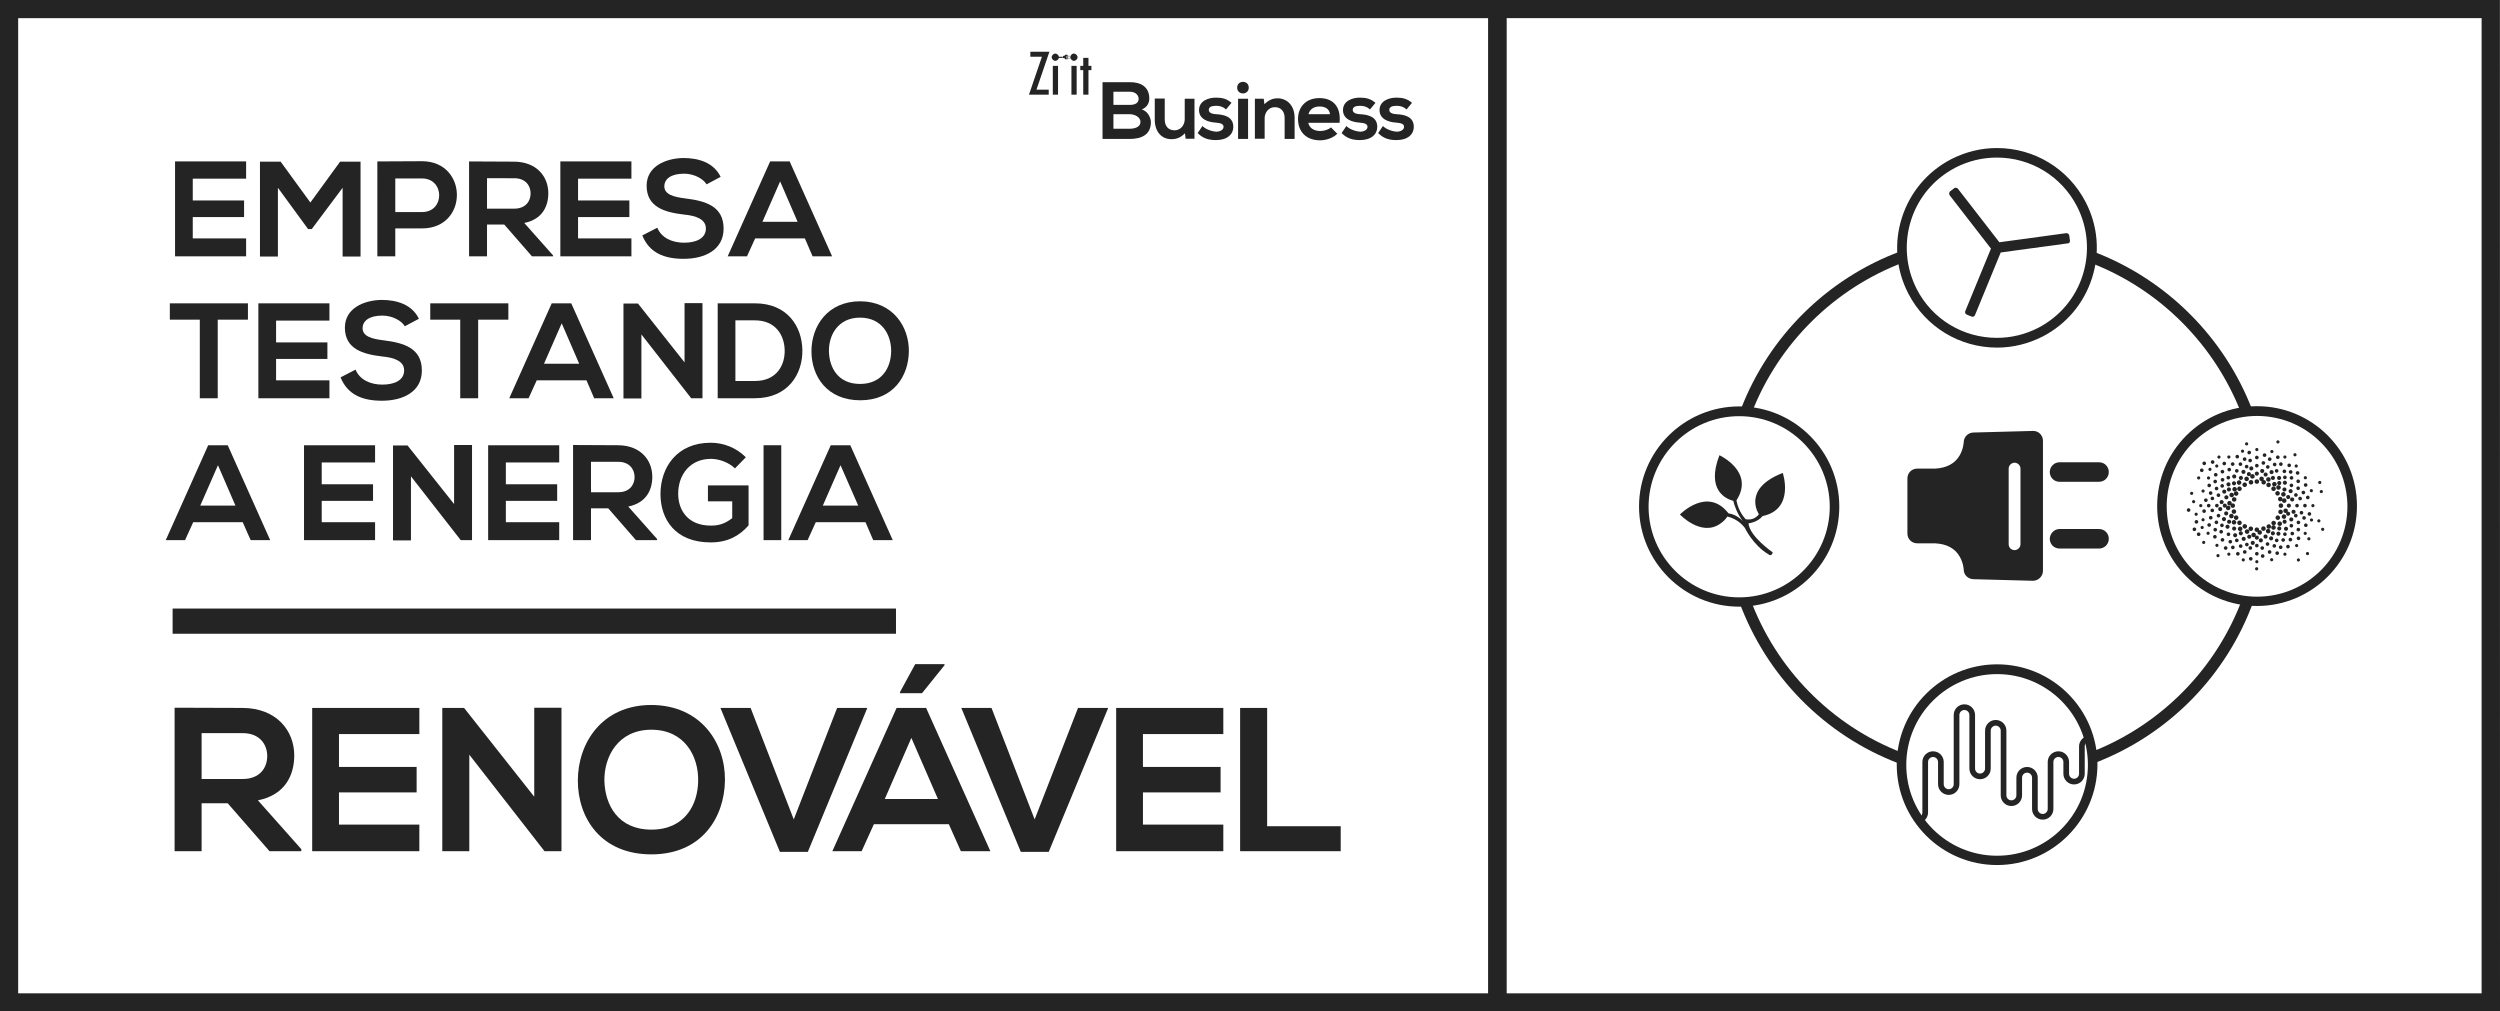 <?xml version="1.0" encoding="utf-8"?>
<!-- Generator: Adobe Illustrator 21.1.0, SVG Export Plug-In . SVG Version: 6.00 Build 0)  -->
<svg version="1.1" id="Camada_1" xmlns="http://www.w3.org/2000/svg" xmlns:xlink="http://www.w3.org/1999/xlink" x="0px" y="0px"
	 viewBox="0 0 1101.1 445.5" style="enable-background:new 0 0 1101.1 445.5;" xml:space="preserve">
<rect x="0" y="0" width="1101.1" height="445.5" fill="#808080" stroke="none"/>
<style type="text/css">
	.st0{fill:#FFFFFF;}
	.st1{fill:#242424;}
</style>
<rect x="4" y="4" class="st0" width="1093" height="437.5"/>
<g>
	<g>
		<g>
			<path class="st1" d="M663.5,445.5H0V0h663.5V445.5z M8,437.5h647.5V8H8V437.5z"/>
		</g>
		<g>
			<path class="st1" d="M1101.1,445.5H655.5V0H1101L1101.1,445.5L1101.1,445.5z M663.5,437.5H1093V8H663.5V437.5z"/>
		</g>
	</g>
	<g>
		<g>
			<g>
				<g>
					<g>
						<path class="st1" d="M907.1,233h17.4c2.4,0,4.3,1.9,4.3,4.3c0,2.4-1.9,4.3-4.3,4.3h-17.4c-2.4,0-4.3-1.9-4.3-4.3
							C902.9,234.9,904.8,233,907.1,233z"/>
					</g>
				</g>
				<g>
					<g>
						<path class="st1" d="M907.1,203.6h17.4c2.4,0,4.3,1.9,4.3,4.3s-1.9,4.3-4.3,4.3h-17.4c-2.4,0-4.3-1.9-4.3-4.3
							S904.8,203.6,907.1,203.6z"/>
					</g>
				</g>
				<g>
					<path class="st1" d="M898.5,254.5c0.8-0.8,1.3-1.9,1.3-3.1v-57.3c0-1.2-0.5-2.3-1.3-3.1s-1.9-1.2-3-1.2h-0.1l-26.3,0.7
						c-2.3,0.1-4.1,1.9-4.2,4.2c0,0-0.1,3-1.8,5.9c-2.1,3.6-5.7,5.5-10.8,5.8h-7.9c-2.4,0-4.3,1.9-4.3,4.3V235
						c0,2.4,1.9,4.3,4.3,4.3h7.9c5.2,0.3,8.7,2.2,10.8,5.8c1.7,2.9,1.8,5.8,1.8,5.8c0,2.3,1.9,4.1,4.2,4.2l26.3,0.7
						C896.6,255.8,897.7,255.3,898.5,254.5z M884.7,239.7v-33.3c0-1.4,1.2-2.6,2.6-2.6c1.4,0,2.6,1.2,2.6,2.6v33.3
						c0,1.4-1.2,2.6-2.6,2.6C885.8,242.3,884.7,241.1,884.7,239.7z"/>
				</g>
			</g>
		</g>
	</g>
	<g>
		<g>
			<path class="st1" d="M911.7,106l-0.3-2.2c-0.1-0.7-0.7-1.2-1.4-1.1l-29.4,4l-18.2-23.5c-0.2-0.3-0.5-0.4-0.8-0.5
				c-0.3,0-0.7,0-0.9,0.2l-1.7,1.3c-0.4,0.3-0.5,0.7-0.5,1.2c0,0.2,0.1,0.4,0.2,0.6l18.2,23.5L865.6,137c-0.1,0.2-0.1,0.4-0.1,0.6
				c0,0.1,0,0.2,0.1,0.3c0.1,0.3,0.4,0.5,0.7,0.7l2,0.8c0.6,0.3,1.4,0,1.6-0.7l11.3-27.5l29.4-4C911.3,107.3,911.8,106.6,911.7,106z
				 M880.3,110.2l-11.5,28.1l-2-0.8l2,0.8L880.3,110.2l30.1-4.1l-0.3-2.2l0,0l0.3,2.2L880.3,110.2z"/>
		</g>
		<g>
			<path class="st1" d="M879.6,151.6c-16,0-30.4-8.8-37.7-23c-5.2-10.1-6.2-21.6-2.7-32.3s10.9-19.6,21-24.8
				c6.1-3.1,12.6-4.7,19.4-4.7c16,0,30.4,8.8,37.7,23c5.2,10.1,6.2,21.6,2.7,32.3c-3.4,10.8-10.9,19.6-21,24.8
				C892.9,150,886.4,151.6,879.6,151.6z M879.5,67.9c-6.6,0-13,1.5-18.9,4.6c-9.8,5-17,13.6-20.4,24.1c-3.3,10.5-2.4,21.7,2.6,31.4
				c7.1,13.8,21.2,22.3,36.7,22.3c6.6,0,13-1.5,18.9-4.6c9.8-5,17-13.6,20.4-24.1c3.3-10.5,2.4-21.7-2.6-31.4
				C909.1,76.5,895.1,67.9,879.5,67.9z"/>
			<path class="st1" d="M879.6,153.1c-16.5,0-31.5-9.1-39.1-23.8c-5.4-10.4-6.4-22.3-2.8-33.5c3.6-11.2,11.3-20.3,21.7-25.7
				c6.3-3.2,13.1-4.9,20.1-4.9c16.5,0,31.5,9.1,39.1,23.8c5.4,10.4,6.4,22.3,2.8,33.5c-3.6,11.2-11.3,20.3-21.7,25.7
				C893.4,151.4,886.6,153.1,879.6,153.1z M879.5,69.4c-6.4,0-12.5,1.5-18.2,4.4c-9.4,4.9-16.4,13.1-19.6,23.2
				c-3.2,10.1-2.3,20.9,2.5,30.3c6.8,13.3,20.4,21.5,35.3,21.5c6.4,0,12.5-1.5,18.2-4.4c9.4-4.9,16.4-13.1,19.6-23.2
				c3.2-10.1,2.3-20.9-2.5-30.3C908,77.7,894.5,69.4,879.5,69.4z"/>
		</g>
	</g>
	<g>
		<g>
			<path class="st1" d="M879.6,379.5c-23.5,0-42.7-19.1-42.7-42.7s19.1-42.7,42.7-42.7c23.5,0,42.7,19.1,42.7,42.7
				S903.1,379.5,879.6,379.5z M879.6,295.4c-22.9,0-41.5,18.6-41.5,41.5s18.6,41.5,41.5,41.5s41.5-18.6,41.5-41.5
				S902.4,295.4,879.6,295.4z"/>
			<path class="st1" d="M879.6,381c-24.4,0-44.2-19.8-44.2-44.2c0-24.4,19.8-44.2,44.2-44.2s44.2,19.8,44.2,44.2
				C923.7,361.2,903.9,381,879.6,381z M879.6,296.9c-22,0-40,17.9-40,40s17.9,40,40,40s40-17.9,40-40S901.6,296.9,879.6,296.9z"/>
		</g>
		<g>
			<g>
				<path class="st1" d="M919.7,324.1c-2.2,0.3-4,2.3-4,4.6v12.1c0,1.2-1,2.2-2.2,2.2s-2.2-1-2.2-2.2v-5.2c0-2.6-2.1-4.7-4.7-4.7
					c-2.6,0-4.7,2.1-4.7,4.7v20.7c0,1.2-1,2.2-2.2,2.2s-2.2-1-2.2-2.2v-13.8c0-2.6-2.1-4.7-4.7-4.7l0,0l0,0c-2.6,0-4.7,2.1-4.7,4.7
					v7.8c0,1.2-1,2.2-2.2,2.2s-2.2-1-2.2-2.2v-28.5c0-2.6-2.1-4.7-4.7-4.7c-2.6,0-4.7,2.1-4.7,4.7v16.7c0,1.2-1,2.2-2.2,2.2
					s-2.2-1-2.2-2.2v-23.6c0-2.6-2.1-4.7-4.7-4.7c-2.6,0-4.7,2.1-4.7,4.7v30.5c0,1.2-1,2.2-2.2,2.2s-2.2-1-2.2-2.2v-9.8
					c0-2.6-2.1-4.7-4.7-4.7c-2.6,0-4.7,2.1-4.7,4.7v22.3c0,1.2-1,2.2-2.2,2.2c0.2,0.2,1.5,2.2,1.5,2.2c1.8-0.6,3.2-2.4,3.2-4.4
					v-22.3c0-1.2,1-2.2,2.2-2.2s2.2,1,2.2,2.2v9.8c0,2.6,2.1,4.7,4.7,4.7c2.6,0,4.7-2.1,4.7-4.7v-30.5c0-1.2,1-2.2,2.2-2.2
					s2.2,1,2.2,2.2v23.6c0,2.6,2.1,4.7,4.7,4.7c2.6,0,4.7-2.1,4.7-4.7v-16.7c0-1.2,1-2.2,2.2-2.2s2.2,1,2.2,2.2v28.5
					c0,2.6,2.1,4.7,4.7,4.7c2.6,0,4.7-2.1,4.7-4.7v-7.8c0-1.2,1-2.2,2.2-2.2s2.2,1,2.2,2.2v13.8c0,2.6,2.1,4.7,4.7,4.7
					c2.6,0,4.7-2.1,4.7-4.7v-20.7c0-1.2,1-2.2,2.2-2.2s2.2,1,2.2,2.2v5.2c0,2.6,2.1,4.7,4.7,4.7c2.6,0,4.7-2.1,4.7-4.7v-12.1
					c0-1.2,1-2.2,2.2-2.2C920.4,326.5,919.9,324,919.7,324.1z"/>
			</g>
		</g>
	</g>
	<g>
		<g>
			<path class="st1" d="M766,265.7c-23.5,0-42.6-19.1-42.6-42.6s19.1-42.6,42.6-42.6s42.6,19.1,42.6,42.6S789.5,265.7,766,265.7z
				 M766,181.8c-22.8,0-41.4,18.6-41.4,41.4s18.6,41.4,41.4,41.4c22.8,0,41.4-18.6,41.4-41.4S788.8,181.8,766,181.8z"/>
			<path class="st1" d="M766,267.2c-24.3,0-44.1-19.8-44.1-44.1S741.7,179,766,179s44.1,19.8,44.1,44.1
				C810.1,247.5,790.3,267.2,766,267.2z M766,183.3c-22,0-39.9,17.9-39.9,39.9s17.9,39.9,39.9,39.9s39.9-17.9,39.9-39.9
				S788,183.3,766,183.3z"/>
		</g>
		<g>
			<path class="st1" d="M774.7,226.5c-1,1.3-2.8,2.7-5.8,2.2c0,0-3.2-3.1-4.1-8.3c8.2-12.7-7.5-19.9-7.5-19.9
				c-5.9,15.4,2.8,19.2,6.1,20.1c0.4,1.7,1.7,5.8,4.3,9c0,0-2.6-3-6.4-3.5c-9.3-12-21.4,0.5-21.4,0.5s9.3,9.9,17.7,4.1
				c1.5-1,2.6-2.2,3.2-3.2c2.4,0.6,5.3,1.9,7.7,5c0,0,3.6,7.7,10.5,11.7c0,0,1.1,1.2,1.8-0.9c0,0-10.2-7-10.7-12.8
				c0,0,4-0.4,6.2-3.2c14.3-3,8.9-19,8.9-19C767,215.4,774.7,226.5,774.7,226.5z"/>
		</g>
	</g>
	<g>
		<g>
			<path class="st1" d="M994.1,265.4c-23.4,0-42.5-19.1-42.5-42.5s19.1-42.5,42.5-42.5s42.5,19.1,42.5,42.5
				S1017.5,265.4,994.1,265.4z M994.1,181.7c-22.8,0-41.3,18.5-41.3,41.3s18.5,41.3,41.3,41.3s41.3-18.5,41.3-41.3
				S1016.8,181.7,994.1,181.7z"/>
			<path class="st1" d="M994.1,266.9c-24.2,0-44-19.7-44-44s19.7-44,44-44s44,19.7,44,44S1018.3,266.9,994.1,266.9z M994.1,183.2
				c-21.9,0-39.8,17.8-39.8,39.8c0,21.9,17.8,39.8,39.8,39.8s39.8-17.8,39.8-39.8C1033.8,201,1016,183.2,994.1,183.2z"/>
		</g>
		<g>
			<g>
				
					<ellipse transform="matrix(0.609 -0.793 0.793 0.609 214.937 861.857)" class="st1" cx="981.4" cy="213" rx="0.9" ry="0.9"/>
			</g>
			<g>
				<ellipse transform="matrix(0.793 -0.609 0.609 0.793 74.227 644.487)" class="st1" cx="986.5" cy="212.9" rx="1" ry="1"/>
			</g>
			<g>
				<ellipse transform="matrix(0.5 -0.866 0.866 0.5 304.158 961.597)" class="st1" cx="984.9" cy="217.4" rx="1" ry="1"/>
			</g>
			<g>
				<ellipse transform="matrix(0.707 -0.707 0.707 0.707 137.874 758.179)" class="st1" cx="984" cy="212.7" rx="0.9" ry="0.9"/>
			</g>
			<g>
				
					<ellipse transform="matrix(0.5 -0.866 0.866 0.5 304.092 958.007)" class="st1" cx="981.8" cy="215.6" rx="0.9" ry="0.9"/>
			</g>
			<g>
				<ellipse transform="matrix(0.383 -0.924 0.924 0.383 405.191 1042.348)" class="st1" cx="982.5" cy="218" rx="1" ry="1"/>
			</g>
			<g>
				
					<ellipse transform="matrix(0.609 -0.793 0.793 0.609 214.335 864.88)" class="st1" cx="984.1" cy="215.1" rx="1" ry="1"/>
			</g>
			<g>
				<ellipse transform="matrix(0.866 -0.5 0.5 0.866 26.987 521.706)" class="st1" cx="987" cy="210.5" rx="0.9" ry="0.9"/>
			</g>
			<g>
				
					<ellipse transform="matrix(0.259 -0.966 0.966 0.259 509.64 1130.063)" class="st1" cx="991.2" cy="232.9" rx="1" ry="1"/>
			</g>
			<g>
				<ellipse transform="matrix(0.131 -0.991 0.991 0.131 629.712 1188.188)" class="st1" cx="992.3" cy="235" rx="1" ry="1"/>
			</g>
			<g>
				
					<ellipse transform="matrix(0.966 -0.259 0.259 0.966 -21.205 263.892)" class="st1" cx="991.3" cy="212.5" rx="1" ry="1"/>
			</g>
			<g>
				
					<ellipse transform="matrix(0.966 -0.259 0.259 0.966 -20.357 263.438)" class="st1" cx="990.4" cy="209" rx="0.9" ry="0.9"/>
			</g>
			<g>
				<ellipse transform="matrix(0.924 -0.383 0.383 0.924 -5.503 394.673)" class="st1" cx="989.3" cy="211.2" rx="1" ry="1"/>
			</g>
			<g>
				
					<ellipse transform="matrix(0.924 -0.383 0.383 0.924 -4.375 394.015)" class="st1" cx="987.9" cy="208" rx="0.9" ry="0.9"/>
			</g>
			<g>
				<ellipse transform="matrix(0.866 -0.5 0.5 0.866 18.017 523.09)" class="st1" cx="984.9" cy="227.9" rx="1" ry="1"/>
			</g>
			<g>
				<ellipse transform="matrix(0.793 -0.609 0.609 0.793 63.215 646.787)" class="st1" cx="984.2" cy="230.3" rx="1" ry="1"/>
			</g>
			<g>
				
					<ellipse transform="matrix(0.966 -0.259 0.259 0.966 -24.851 262.295)" class="st1" cx="983.8" cy="225.5" rx="1" ry="1"/>
			</g>
			<g>
				<ellipse transform="matrix(0.259 -0.966 0.966 0.259 516.694 1113.343)" class="st1" cx="983.8" cy="220" rx="1" ry="1"/>
			</g>
			<g>
				<ellipse transform="matrix(0.5 -0.866 0.866 0.5 290.018 972.182)" class="st1" cx="987" cy="234.9" rx="0.9" ry="0.9"/>
			</g>
			<g>
				
					<ellipse transform="matrix(0.259 -0.966 0.966 0.259 515.014 1109.362)" class="st1" cx="980.4" cy="219.1" rx="0.9" ry="0.9"/>
			</g>
			<g>
				
					<ellipse transform="matrix(0.707 -0.707 0.707 0.707 136.752 760.579)" class="st1" cx="986.5" cy="215.2" rx="1" ry="1"/>
			</g>
			<g>
				
					<ellipse transform="matrix(0.609 -0.793 0.793 0.609 201.412 873.571)" class="st1" cx="986.5" cy="232.6" rx="1" ry="1"/>
			</g>
			<g>
				<ellipse transform="matrix(0.5 -0.866 0.866 0.5 304.067 954.569)" class="st1" cx="978.7" cy="214" rx="0.8" ry="0.8"/>
			</g>
			<g>
				
					<ellipse transform="matrix(0.383 -0.924 0.924 0.383 404.444 1038.442)" class="st1" cx="979.3" cy="216.6" rx="0.9" ry="0.9"/>
			</g>
			<g>
				<circle class="st1" cx="979.9" cy="222.7" r="0.9"/>
			</g>
			<g>
				
					<ellipse transform="matrix(0.131 -0.991 0.991 0.131 634.251 1165.528)" class="st1" cx="981.7" cy="221.1" rx="1" ry="1"/>
			</g>
			<g>
				
					<ellipse transform="matrix(0.991 -0.131 0.131 0.991 -20.873 130.03)" class="st1" cx="981.7" cy="224.3" rx="1" ry="1"/>
			</g>
			<g>
				<circle class="st1" cx="983.4" cy="222.7" r="1"/>
			</g>
			<g>
				<ellipse transform="matrix(0.5 -0.866 0.866 0.5 304.129 989.766)" class="st1" cx="1009.2" cy="231.5" rx="0.8" ry="0.8"/>
			</g>
			<g>
				
					<ellipse transform="matrix(0.259 -0.966 0.966 0.259 529.812 1144.993)" class="st1" cx="1011.1" cy="227.2" rx="0.8" ry="0.8"/>
			</g>
			<g>
				
					<ellipse transform="matrix(0.707 -0.707 0.707 0.707 126.507 785.686)" class="st1" cx="1011.6" cy="240.2" rx="0.7" ry="0.7"/>
			</g>
			<g>
				<circle class="st1" cx="994" cy="243.9" r="0.8"/>
			</g>
			<g>
				<circle class="st1" cx="994" cy="247.4" r="0.7"/>
			</g>
			<g>
				<circle class="st1" cx="994" cy="240.3" r="0.8"/>
			</g>
			<g>
				
					<ellipse transform="matrix(0.383 -0.924 0.924 0.383 412.112 1077.066)" class="st1" cx="1012" cy="230.1" rx="0.8" ry="0.8"/>
			</g>
			<g>
				
					<ellipse transform="matrix(0.966 -0.259 0.259 0.966 -28.531 271.309)" class="st1" cx="1016.2" cy="244" rx="0.7" ry="0.7"/>
			</g>
			<g>
				
					<ellipse transform="matrix(0.966 -0.259 0.259 0.966 -29.418 270.289)" class="st1" cx="1012.2" cy="246.9" rx="0.7" ry="0.7"/>
			</g>
			<g>
				
					<ellipse transform="matrix(0.609 -0.793 0.793 0.609 208.22 895.616)" class="st1" cx="1012.2" cy="236.7" rx="0.8" ry="0.8"/>
			</g>
			<g>
				
					<ellipse transform="matrix(0.966 -0.259 0.259 0.966 -26.823 271.24)" class="st1" cx="1016.8" cy="237.5" rx="0.7" ry="0.7"/>
			</g>
			<g>
				
					<ellipse transform="matrix(0.5 -0.866 0.866 0.5 304.043 993.348)" class="st1" cx="1012.4" cy="233.3" rx="0.8" ry="0.8"/>
			</g>
			<g>
				
					<ellipse transform="matrix(0.707 -0.707 0.707 0.707 126.158 764.971)" class="st1" cx="986.5" cy="230.2" rx="1" ry="1"/>
			</g>
			<g>
				<ellipse transform="matrix(0.866 -0.5 0.5 0.866 14.072 519.111)" class="st1" cx="975.7" cy="233.3" rx="0.8" ry="0.8"/>
			</g>
			<g>
				
					<ellipse transform="matrix(0.5 -0.866 0.866 0.5 304.222 947.597)" class="st1" cx="972.6" cy="210.4" rx="0.7" ry="0.7"/>
			</g>
			<g>
				
					<ellipse transform="matrix(0.131 -0.991 0.991 0.131 626.501 1153.976)" class="st1" cx="971.2" cy="219.8" rx="0.8" ry="0.8"/>
			</g>
			<g>
				
					<ellipse transform="matrix(0.707 -0.707 0.707 0.707 140.108 746.345)" class="st1" cx="971" cy="204" rx="0.8" ry="0.8"/>
			</g>
			<g>
				
					<ellipse transform="matrix(0.259 -0.966 0.966 0.259 510.125 1097.377)" class="st1" cx="970.1" cy="216.3" rx="0.7" ry="0.7"/>
			</g>
			<g>
				
					<ellipse transform="matrix(0.966 -0.259 0.259 0.966 -25.897 259.744)" class="st1" cx="973.6" cy="228.2" rx="0.8" ry="0.8"/>
			</g>
			<g>
				<circle class="st1" cx="972.8" cy="222.7" r="0.8"/>
			</g>
			<g>
				
					<ellipse transform="matrix(0.259 -0.966 0.966 0.259 511.705 1101.313)" class="st1" cx="973.5" cy="217.2" rx="0.8" ry="0.8"/>
			</g>
			<g>
				<ellipse transform="matrix(0.866 -0.5 0.5 0.866 24.493 512.402)" class="st1" cx="968.4" cy="210.5" rx="0.7" ry="0.7"/>
			</g>
			<g>
				
					<ellipse transform="matrix(0.13 -0.992 0.992 0.13 629.366 1157.82)" class="st1" cx="974.7" cy="220.1" rx="0.8" ry="0.8"/>
			</g>
			<g>
				
					<ellipse transform="matrix(0.924 -0.383 0.383 0.924 -13.794 391.159)" class="st1" cx="976" cy="230.2" rx="0.8" ry="0.8"/>
			</g>
			<g>
				
					<ellipse transform="matrix(0.793 -0.609 0.609 0.793 57.57 642.983)" class="st1" cx="975.8" cy="236.7" rx="0.8" ry="0.8"/>
			</g>
			<g>
				<circle class="st1" cx="976.4" cy="222.7" r="0.8"/>
			</g>
			<g>
				<circle class="st1" cx="969.3" cy="222.7" r="0.7"/>
			</g>
			<g>
				
					<ellipse transform="matrix(0.966 -0.259 0.259 0.966 -26.241 258.893)" class="st1" cx="970.2" cy="229.1" rx="0.7" ry="0.7"/>
			</g>
			<g>
				
					<ellipse transform="matrix(0.991 -0.131 0.131 0.991 -21.154 128.671)" class="st1" cx="971.1" cy="225.7" rx="0.8" ry="0.8"/>
			</g>
			<g>
				<circle class="st1" cx="970.6" cy="238.9" r="0.7"/>
			</g>
			<g>
				
					<ellipse transform="matrix(0.991 -0.131 0.131 0.991 -22.505 128.433)" class="st1" cx="968.7" cy="235.9" rx="0.8" ry="0.8"/>
			</g>
			<g>
				
					<ellipse transform="matrix(0.966 -0.259 0.259 0.966 -27.127 258.907)" class="st1" cx="969.8" cy="232.5" rx="0.7" ry="0.7"/>
			</g>
			<g>
				<ellipse transform="matrix(0.866 -0.5 0.5 0.866 16.341 513.995)" class="st1" cx="967.3" cy="226.5" rx="0.7" ry="0.7"/>
			</g>
			<g>
				
					<ellipse transform="matrix(0.924 -0.383 0.383 0.924 -14.421 387.667)" class="st1" cx="967.2" cy="230.1" rx="0.8" ry="0.8"/>
			</g>
			<g>
				
					<ellipse transform="matrix(0.13 -0.992 0.992 0.13 622.292 1193.375)" class="st1" cx="991.4" cy="241.9" rx="0.8" ry="0.8"/>
			</g>
			<g>
				
					<ellipse transform="matrix(0.131 -0.991 0.991 0.131 625.811 1190.826)" class="st1" cx="991.9" cy="238.6" rx="0.9" ry="0.9"/>
			</g>
			<g>
				
					<ellipse transform="matrix(0.259 -0.966 0.966 0.259 505.792 1131.898)" class="st1" cx="990.4" cy="236.4" rx="0.9" ry="0.9"/>
			</g>
			<g>
				
					<ellipse transform="matrix(0.383 -0.924 0.924 0.383 390.484 1059.233)" class="st1" cx="987.9" cy="237.4" rx="0.9" ry="0.9"/>
			</g>
			<g>
				<ellipse transform="matrix(0.866 -0.5 0.5 0.866 25.694 522.953)" class="st1" cx="988.7" cy="213.5" rx="1" ry="1"/>
			</g>
			<g>
				
					<ellipse transform="matrix(0.383 -0.924 0.924 0.383 394.394 1058.559)" class="st1" cx="989.3" cy="234.2" rx="1" ry="1"/>
			</g>
			<g>
				
					<ellipse transform="matrix(0.259 -0.966 0.966 0.259 501.709 1133.485)" class="st1" cx="989.4" cy="239.8" rx="0.8" ry="0.8"/>
			</g>
			<g>
				
					<ellipse transform="matrix(0.259 -0.966 0.966 0.259 497.704 1135.1)" class="st1" cx="988.6" cy="243.2" rx="0.8" ry="0.8"/>
			</g>
			<g>
				
					<ellipse transform="matrix(0.131 -0.991 0.991 0.131 618.12 1196.03)" class="st1" cx="991" cy="245.6" rx="0.8" ry="0.8"/>
			</g>
			<g>
				<ellipse transform="matrix(0.5 -0.866 0.866 0.5 293.468 972.184)" class="st1" cx="988.8" cy="231.9" rx="1" ry="1"/>
			</g>
			<g>
				
					<ellipse transform="matrix(0.383 -0.924 0.924 0.383 403.477 1034.62)" class="st1" cx="976.1" cy="215.3" rx="0.8" ry="0.8"/>
			</g>
			<g>
				<ellipse transform="matrix(0.5 -0.866 0.866 0.5 304.126 950.986)" class="st1" cx="975.7" cy="212.1" rx="0.8" ry="0.8"/>
			</g>
			<g>
				
					<ellipse transform="matrix(0.924 -0.383 0.383 0.924 -14.526 389.907)" class="st1" cx="972.8" cy="231.5" rx="0.8" ry="0.8"/>
			</g>
			<g>
				
					<ellipse transform="matrix(0.609 -0.793 0.793 0.609 220.121 852.433)" class="st1" cx="974.3" cy="203.1" rx="0.8" ry="0.8"/>
			</g>
			<g>
				
					<ellipse transform="matrix(0.707 -0.707 0.707 0.707 139.028 748.917)" class="st1" cx="973.5" cy="206.6" rx="0.7" ry="0.7"/>
			</g>
			<g>
				
					<ellipse transform="matrix(0.707 -0.707 0.707 0.707 140.884 750.566)" class="st1" cx="976.5" cy="205.2" rx="0.7" ry="0.7"/>
			</g>
			<g>
				
					<ellipse transform="matrix(0.383 -0.924 0.924 0.383 402.935 1030.696)" class="st1" cx="972.7" cy="213.8" rx="0.8" ry="0.8"/>
			</g>
			<g>
				
					<ellipse transform="matrix(0.259 -0.966 0.966 0.259 494 1136.842)" class="st1" cx="987.7" cy="246.6" rx="0.7" ry="0.7"/>
			</g>
			<g>
				
					<ellipse transform="matrix(0.383 -0.924 0.924 0.383 386.705 1059.997)" class="st1" cx="986.6" cy="240.6" rx="0.8" ry="0.8"/>
			</g>
			<g>
				
					<ellipse transform="matrix(0.793 -0.609 0.609 0.793 61.301 645.375)" class="st1" cx="981.4" cy="232.4" rx="0.9" ry="0.9"/>
			</g>
			<g>
				
					<ellipse transform="matrix(0.966 -0.259 0.259 0.966 -25.176 261.441)" class="st1" cx="980.4" cy="226.3" rx="0.9" ry="0.9"/>
			</g>
			<g>
				
					<ellipse transform="matrix(0.259 -0.966 0.966 0.259 513.387 1105.31)" class="st1" cx="976.9" cy="218.1" rx="0.8" ry="0.8"/>
			</g>
			<g>
				
					<ellipse transform="matrix(0.131 -0.991 0.991 0.131 631.639 1161.627)" class="st1" cx="978.2" cy="220.7" rx="0.9" ry="0.9"/>
			</g>
			<g>
				<circle class="st1" cx="1008.1" cy="222.7" r="0.9"/>
			</g>
			<g>
				<ellipse transform="matrix(0.5 -0.866 0.866 0.5 318.248 972.206)" class="st1" cx="1001.1" cy="210.5" rx="0.9" ry="0.9"/>
			</g>
			<g>
				<circle class="st1" cx="994" cy="233.3" r="1"/>
			</g>
			<g>
				
					<ellipse transform="matrix(0.383 -0.924 0.924 0.383 425.252 1052.368)" class="st1" cx="1000.1" cy="208" rx="0.9" ry="0.9"/>
			</g>
			<g>
				
					<ellipse transform="matrix(0.383 -0.924 0.924 0.383 421.449 1053.069)" class="st1" cx="998.7" cy="211.2" rx="1" ry="1"/>
			</g>
			<g>
				
					<ellipse transform="matrix(0.259 -0.966 0.966 0.259 533.566 1120.274)" class="st1" cx="996.8" cy="212.5" rx="1" ry="1"/>
			</g>
			<g>
				<circle class="st1" cx="994" cy="212.1" r="1"/>
			</g>
			<g>
				<ellipse transform="matrix(0.991 -0.131 0.131 0.991 -22.16 132.038)" class="st1" cx="995.6" cy="235" rx="1" ry="1"/>
			</g>
			<g>
				
					<ellipse transform="matrix(0.259 -0.966 0.966 0.259 537.472 1118.631)" class="st1" cx="997.7" cy="209.1" rx="0.9" ry="0.9"/>
			</g>
			<g>
				<ellipse transform="matrix(0.924 -0.383 0.383 0.924 -6.866 401.4)" class="st1" cx="1005.5" cy="218" rx="1" ry="1"/>
			</g>
			<g>
				
					<ellipse transform="matrix(0.707 -0.707 0.707 0.707 143.662 772.196)" class="st1" cx="1004" cy="212.7" rx="0.9" ry="0.9"/>
			</g>
			<g>
				
					<ellipse transform="matrix(0.609 -0.793 0.793 0.609 222.936 877.877)" class="st1" cx="1001.6" cy="212.9" rx="1" ry="1"/>
			</g>
			<g>
				<ellipse transform="matrix(0.866 -0.5 0.5 0.866 26.994 531.978)" class="st1" cx="1006.2" cy="215.6" rx="0.9" ry="0.9"/>
			</g>
			<g>
				
					<ellipse transform="matrix(0.609 -0.793 0.793 0.609 225.948 878.493)" class="st1" cx="1003.7" cy="210.1" rx="0.9" ry="0.9"/>
			</g>
			<g>
				<ellipse transform="matrix(0.5 -0.866 0.866 0.5 321.719 972.123)" class="st1" cx="1002.8" cy="207.4" rx="0.8" ry="0.8"/>
			</g>
			<g>
				
					<ellipse transform="matrix(0.966 -0.259 0.259 0.966 -31.022 265.736)" class="st1" cx="993.8" cy="250.7" rx="0.7" ry="0.7"/>
			</g>
			<g>
				<circle class="st1" cx="994" cy="236.8" r="0.9"/>
			</g>
			<g>
				
					<ellipse transform="matrix(0.793 -0.609 0.609 0.793 78.329 656.788)" class="st1" cx="1006.7" cy="213" rx="0.9" ry="0.9"/>
			</g>
			<g>
				<circle class="st1" cx="1015.2" cy="222.7" r="0.8"/>
			</g>
			<g>
				
					<ellipse transform="matrix(0.793 -0.609 0.609 0.793 80.281 658.157)" class="st1" cx="1009.6" cy="210.8" rx="0.8" ry="0.8"/>
			</g>
			<g>
				
					<ellipse transform="matrix(0.866 -0.5 0.5 0.866 28.233 533.199)" class="st1" cx="1009.3" cy="213.9" rx="0.8" ry="0.8"/>
			</g>
			<g>
				
					<ellipse transform="matrix(0.966 -0.259 0.259 0.966 -22.003 269.209)" class="st1" cx="1011.1" cy="218.1" rx="0.8" ry="0.8"/>
			</g>
			<g>
				<circle class="st1" cx="1011.7" cy="222.7" r="0.8"/>
			</g>
			<g>
				
					<ellipse transform="matrix(0.966 -0.259 0.259 0.966 -22.372 268.26)" class="st1" cx="1007.7" cy="219.1" rx="0.9" ry="0.9"/>
			</g>
			<g>
				
					<ellipse transform="matrix(0.924 -0.383 0.383 0.924 -6.113 402.52)" class="st1" cx="1008.7" cy="216.6" rx="0.9" ry="0.9"/>
			</g>
			<g>
				
					<ellipse transform="matrix(0.383 -0.924 0.924 0.383 412.911 1080.844)" class="st1" cx="1015.3" cy="231.4" rx="0.8" ry="0.8"/>
			</g>
			<g>
				
					<ellipse transform="matrix(0.5 -0.866 0.866 0.5 304.101 996.756)" class="st1" cx="1015.4" cy="235" rx="0.7" ry="0.7"/>
			</g>
			<g>
				
					<ellipse transform="matrix(0.259 -0.966 0.966 0.259 533.132 1152.985)" class="st1" cx="1017.9" cy="229.1" rx="0.7" ry="0.7"/>
			</g>
			<g>
				
					<ellipse transform="matrix(0.131 -0.991 0.991 0.131 657.631 1200.591)" class="st1" cx="1013.4" cy="225.3" rx="0.8" ry="0.8"/>
			</g>
			<g>
				
					<ellipse transform="matrix(0.259 -0.966 0.966 0.259 531.698 1149.041)" class="st1" cx="1014.5" cy="228.1" rx="0.8" ry="0.8"/>
			</g>
			<g>
				
					<ellipse transform="matrix(0.707 -0.707 0.707 0.707 146.156 773.236)" class="st1" cx="1006.5" cy="210.2" rx="0.8" ry="0.8"/>
			</g>
			<g>
				
					<ellipse transform="matrix(0.707 -0.707 0.707 0.707 127.363 782.984)" class="st1" cx="1009" cy="237.7" rx="0.8" ry="0.8"/>
			</g>
			<g>
				
					<ellipse transform="matrix(0.793 -0.609 0.609 0.793 62.923 661.606)" class="st1" cx="1005.9" cy="238.1" rx="0.8" ry="0.8"/>
			</g>
			<g>
				<ellipse transform="matrix(0.5 -0.866 0.866 0.5 304.074 986.347)" class="st1" cx="1006.3" cy="229.8" rx="0.9" ry="0.9"/>
			</g>
			<g>
				<ellipse transform="matrix(0.866 -0.5 0.5 0.866 14.106 534.564)" class="st1" cx="1004.5" cy="241" rx="0.8" ry="0.8"/>
			</g>
			<g>
				
					<ellipse transform="matrix(0.707 -0.707 0.707 0.707 128.487 780.586)" class="st1" cx="1006.5" cy="235.2" rx="0.8" ry="0.8"/>
			</g>
			<g>
				
					<ellipse transform="matrix(0.131 -0.991 0.991 0.131 652.476 1192.809)" class="st1" cx="1006.3" cy="224.4" rx="1" ry="1"/>
			</g>
			<g>
				
					<ellipse transform="matrix(0.609 -0.793 0.793 0.609 209.548 889.598)" class="st1" cx="1006.6" cy="232.4" rx="0.9" ry="0.9"/>
			</g>
			<g>
				<ellipse transform="matrix(0.866 -0.5 0.5 0.866 12.776 535.907)" class="st1" cx="1006.4" cy="244.1" rx="0.7" ry="0.7"/>
			</g>
			<g>
				
					<ellipse transform="matrix(0.991 -0.131 0.131 0.991 -23.055 132.125)" class="st1" cx="996.7" cy="242" rx="0.8" ry="0.8"/>
			</g>
			<g>
				
					<ellipse transform="matrix(0.991 -0.131 0.131 0.991 -23.517 132.208)" class="st1" cx="996.9" cy="245.5" rx="0.8" ry="0.8"/>
			</g>
			<g>
				
					<ellipse transform="matrix(0.924 -0.383 0.383 0.924 -17.07 402.248)" class="st1" cx="1002.8" cy="244" rx="0.8" ry="0.8"/>
			</g>
			<g>
				
					<ellipse transform="matrix(0.924 -0.383 0.383 0.924 -15.881 401.599)" class="st1" cx="1001.5" cy="240.7" rx="0.8" ry="0.8"/>
			</g>
			<g>
				
					<ellipse transform="matrix(0.383 -0.924 0.924 0.383 410.634 1069.492)" class="st1" cx="1005.5" cy="227.5" rx="1" ry="1"/>
			</g>
			<g>
				
					<ellipse transform="matrix(0.609 -0.793 0.793 0.609 210.156 886.559)" class="st1" cx="1003.9" cy="230.2" rx="1" ry="1"/>
			</g>
			<g>
				
					<ellipse transform="matrix(0.707 -0.707 0.707 0.707 129.532 778.065)" class="st1" cx="1004" cy="232.7" rx="0.9" ry="0.9"/>
			</g>
			<g>
				
					<ellipse transform="matrix(0.259 -0.966 0.966 0.259 528.192 1141.091)" class="st1" cx="1007.7" cy="226.3" rx="0.9" ry="0.9"/>
			</g>
			<g>
				
					<ellipse transform="matrix(0.609 -0.793 0.793 0.609 208.794 892.653)" class="st1" cx="1009.5" cy="234.6" rx="0.8" ry="0.8"/>
			</g>
			<g>
				
					<ellipse transform="matrix(0.131 -0.991 0.991 0.131 655.011 1196.672)" class="st1" cx="1009.8" cy="224.9" rx="0.9" ry="0.9"/>
			</g>
			<g>
				
					<ellipse transform="matrix(0.383 -0.924 0.924 0.383 411.289 1073.253)" class="st1" cx="1008.8" cy="228.9" rx="0.9" ry="0.9"/>
			</g>
			<g>
				
					<ellipse transform="matrix(0.5 -0.866 0.866 0.5 304.28 982.836)" class="st1" cx="1003.2" cy="227.9" rx="1" ry="1"/>
			</g>
			<g>
				
					<ellipse transform="matrix(0.259 -0.966 0.966 0.259 526.5 1137.194)" class="st1" cx="1004.3" cy="225.5" rx="1" ry="1"/>
			</g>
			<g>
				
					<ellipse transform="matrix(0.707 -0.707 0.707 0.707 130.52 775.625)" class="st1" cx="1001.5" cy="230.3" rx="1" ry="1"/>
			</g>
			<g>
				
					<ellipse transform="matrix(0.793 -0.609 0.609 0.793 65.413 657.858)" class="st1" cx="1001.6" cy="232.6" rx="1" ry="1"/>
			</g>
			<g>
				<ellipse transform="matrix(0.866 -0.5 0.5 0.866 15.336 533.297)" class="st1" cx="1002.8" cy="238" rx="0.8" ry="0.8"/>
			</g>
			<g>
				
					<ellipse transform="matrix(0.793 -0.609 0.609 0.793 64.139 659.707)" class="st1" cx="1003.8" cy="235.4" rx="0.9" ry="0.9"/>
			</g>
			<g>
				<ellipse transform="matrix(0.793 -0.609 0.609 0.793 76.455 655.507)" class="st1" cx="1003.9" cy="215.1" rx="1" ry="1"/>
			</g>
			<g>
				<ellipse transform="matrix(0.966 -0.259 0.259 0.966 -22.716 267.383)" class="st1" cx="1004.2" cy="220" rx="1" ry="1"/>
			</g>
			<g>
				<circle class="st1" cx="1004.6" cy="222.7" r="1"/>
			</g>
			<g>
				
					<ellipse transform="matrix(0.991 -0.131 0.131 0.991 -20.247 133.213)" class="st1" cx="1006.4" cy="221.1" rx="1" ry="1"/>
			</g>
			<g>
				<ellipse transform="matrix(0.866 -0.5 0.5 0.866 16.665 532.014)" class="st1" cx="1001.1" cy="234.9" rx="0.9" ry="0.9"/>
			</g>
			<g>
				
					<ellipse transform="matrix(0.707 -0.707 0.707 0.707 141.155 771.177)" class="st1" cx="1001.5" cy="215.2" rx="1" ry="1"/>
			</g>
			<g>
				<ellipse transform="matrix(0.866 -0.5 0.5 0.866 25.66 530.614)" class="st1" cx="1003.2" cy="217.4" rx="1" ry="1"/>
			</g>
			<g>
				<ellipse transform="matrix(0.5 -0.866 0.866 0.5 314.689 972.129)" class="st1" cx="999.2" cy="213.5" rx="1" ry="1"/>
			</g>
			<g>
				
					<ellipse transform="matrix(0.793 -0.609 0.609 0.793 61.605 663.506)" class="st1" cx="1008" cy="241" rx="0.8" ry="0.8"/>
			</g>
			<g>
				
					<ellipse transform="matrix(0.991 -0.131 0.131 0.991 -20.149 133.665)" class="st1" cx="1009.9" cy="220.6" rx="0.9" ry="0.9"/>
			</g>
			<g>
				
					<ellipse transform="matrix(0.924 -0.383 0.383 0.924 -14.722 400.804)" class="st1" cx="1000.1" cy="237.4" rx="0.9" ry="0.9"/>
			</g>
			<g>
				
					<ellipse transform="matrix(0.966 -0.259 0.259 0.966 -29.723 267.412)" class="st1" cx="1000.4" cy="246.6" rx="0.7" ry="0.7"/>
			</g>
			<g>
				
					<ellipse transform="matrix(0.966 -0.259 0.259 0.966 -28.044 266.611)" class="st1" cx="998.6" cy="239.8" rx="0.8" ry="0.8"/>
			</g>
			<g>
				
					<ellipse transform="matrix(0.966 -0.259 0.259 0.966 -28.888 267.065)" class="st1" cx="999.5" cy="243.2" rx="0.8" ry="0.8"/>
			</g>
			<g>
				<ellipse transform="matrix(0.866 -0.5 0.5 0.866 17.923 530.729)" class="st1" cx="999.3" cy="231.9" rx="1" ry="1"/>
			</g>
			<g>
				
					<ellipse transform="matrix(0.966 -0.259 0.259 0.966 -26.313 266.01)" class="st1" cx="996.8" cy="232.9" rx="1" ry="1"/>
			</g>
			<g>
				
					<ellipse transform="matrix(0.966 -0.259 0.259 0.966 -27.179 266.367)" class="st1" cx="997.7" cy="236.4" rx="0.9" ry="0.9"/>
			</g>
			<g>
				
					<ellipse transform="matrix(0.924 -0.383 0.383 0.924 -13.595 400.072)" class="st1" cx="998.8" cy="234.2" rx="1" ry="1"/>
			</g>
			<g>
				
					<ellipse transform="matrix(0.991 -0.131 0.131 0.991 -22.616 132.133)" class="st1" cx="996.1" cy="238.5" rx="0.9" ry="0.9"/>
			</g>
			<g>
				
					<ellipse transform="matrix(0.131 -0.991 0.991 0.131 660.188 1204.428)" class="st1" cx="1016.8" cy="225.8" rx="0.8" ry="0.8"/>
			</g>
			<g>
				<circle class="st1" cx="994" cy="208.6" r="0.9"/>
			</g>
			<g>
				<ellipse transform="matrix(0.866 -0.5 0.5 0.866 29.544 519.097)" class="st1" cx="983.4" cy="204.4" rx="0.8" ry="0.8"/>
			</g>
			<g>
				<circle class="st1" cx="994" cy="201.5" r="0.8"/>
			</g>
			<g>
				<circle class="st1" cx="994" cy="205.1" r="0.8"/>
			</g>
			<g>
				
					<ellipse transform="matrix(0.924 -0.383 0.383 0.924 -5.354 403.688)" class="st1" cx="1012" cy="215.3" rx="0.8" ry="0.8"/>
			</g>
			<g>
				
					<ellipse transform="matrix(0.793 -0.609 0.609 0.793 82.103 659.306)" class="st1" cx="1012.3" cy="208.7" rx="0.8" ry="0.8"/>
			</g>
			<g>
				
					<ellipse transform="matrix(0.966 -0.259 0.259 0.966 -24.628 272.11)" class="st1" cx="1021.2" cy="229.6" rx="0.7" ry="0.7"/>
			</g>
			<g>
				
					<ellipse transform="matrix(0.866 -0.5 0.5 0.866 29.515 534.458)" class="st1" cx="1012.3" cy="212.1" rx="0.8" ry="0.8"/>
			</g>
			<g>
				
					<ellipse transform="matrix(0.966 -0.259 0.259 0.966 -20.232 271.633)" class="st1" cx="1021.6" cy="212.7" rx="0.7" ry="0.7"/>
			</g>
			<g>
				
					<ellipse transform="matrix(0.966 -0.259 0.259 0.966 -27.463 258.054)" class="st1" cx="966.4" cy="233.3" rx="0.8" ry="0.8"/>
			</g>
			<g>
				
					<ellipse transform="matrix(0.259 -0.966 0.966 0.259 505.396 1093.391)" class="st1" cx="965.2" cy="217.3" rx="0.7" ry="0.7"/>
			</g>
			<g>
				
					<ellipse transform="matrix(0.707 -0.707 0.707 0.707 126.958 747.95)" class="st1" cx="966.2" cy="220.8" rx="0.7" ry="0.7"/>
			</g>
			<g>
				
					<ellipse transform="matrix(0.793 -0.609 0.609 0.793 62.377 633.498)" class="st1" cx="964.2" cy="224.9" rx="0.8" ry="0.8"/>
			</g>
			<g>
				<circle class="st1" cx="994" cy="198" r="0.7"/>
			</g>
			<g>
				<ellipse transform="matrix(0.5 -0.866 0.866 0.5 282.895 972.255)" class="st1" cx="983.5" cy="241.1" rx="0.8" ry="0.8"/>
			</g>
			<g>
				<ellipse transform="matrix(0.5 -0.866 0.866 0.5 279.435 972.184)" class="st1" cx="981.7" cy="244.1" rx="0.7" ry="0.7"/>
			</g>
			<g>
				
					<ellipse transform="matrix(0.609 -0.793 0.793 0.609 195.264 872.406)" class="st1" cx="982.2" cy="238.2" rx="0.8" ry="0.8"/>
			</g>
			<g>
				
					<ellipse transform="matrix(0.707 -0.707 0.707 0.707 118.663 761.874)" class="st1" cx="979" cy="237.7" rx="0.8" ry="0.8"/>
			</g>
			<g>
				
					<ellipse transform="matrix(0.793 -0.609 0.609 0.793 59.399 644.141)" class="st1" cx="978.6" cy="234.6" rx="0.8" ry="0.8"/>
			</g>
			<g>
				
					<ellipse transform="matrix(0.991 -0.131 0.131 0.991 -20.97 129.578)" class="st1" cx="978.2" cy="224.8" rx="0.9" ry="0.9"/>
			</g>
			<g>
				
					<ellipse transform="matrix(0.966 -0.259 0.259 0.966 -25.537 260.593)" class="st1" cx="977" cy="227.3" rx="0.8" ry="0.8"/>
			</g>
			<g>
				
					<ellipse transform="matrix(0.707 -0.707 0.707 0.707 116.156 760.833)" class="st1" cx="976.6" cy="240.2" rx="0.7" ry="0.7"/>
			</g>
			<g>
				
					<ellipse transform="matrix(0.866 -0.5 0.5 0.866 15.328 520.253)" class="st1" cx="978.7" cy="231.5" rx="0.8" ry="0.8"/>
			</g>
			<g>
				
					<ellipse transform="matrix(0.866 -0.5 0.5 0.866 12.755 517.667)" class="st1" cx="972.6" cy="235" rx="0.7" ry="0.7"/>
			</g>
			<g>
				
					<ellipse transform="matrix(0.924 -0.383 0.383 0.924 -12.98 392.297)" class="st1" cx="979.3" cy="228.8" rx="0.9" ry="0.9"/>
			</g>
			<g>
				
					<ellipse transform="matrix(0.991 -0.131 0.131 0.991 -21.075 129.226)" class="st1" cx="974.7" cy="225.3" rx="0.8" ry="0.8"/>
			</g>
			<g>
				
					<ellipse transform="matrix(0.259 -0.966 0.966 0.259 487.545 1124.838)" class="st1" cx="976.7" cy="244.7" rx="0.7" ry="0.7"/>
			</g>
			<g>
				
					<ellipse transform="matrix(0.609 -0.793 0.793 0.609 192.28 871.827)" class="st1" cx="980.1" cy="241" rx="0.8" ry="0.8"/>
			</g>
			<g>
				
					<ellipse transform="matrix(0.793 -0.609 0.609 0.793 74.235 633.402)" class="st1" cx="970" cy="207.4" rx="0.8" ry="0.8"/>
			</g>
			<g>
				
					<ellipse transform="matrix(0.609 -0.793 0.793 0.609 216.28 855.793)" class="st1" cx="975.7" cy="208.6" rx="0.8" ry="0.8"/>
			</g>
			<g>
				
					<ellipse transform="matrix(0.707 -0.707 0.707 0.707 121.229 763.018)" class="st1" cx="981.6" cy="235.2" rx="0.8" ry="0.8"/>
			</g>
			<g>
				<ellipse transform="matrix(0.924 -0.383 0.383 0.924 -12.289 393.335)" class="st1" cx="982.6" cy="227.6" rx="1" ry="1"/>
			</g>
			<g>
				
					<ellipse transform="matrix(0.5 -0.866 0.866 0.5 314.204 947.036)" class="st1" cx="977.4" cy="201.4" rx="0.7" ry="0.7"/>
			</g>
			<g>
				<ellipse transform="matrix(0.866 -0.5 0.5 0.866 16.655 521.691)" class="st1" cx="981.8" cy="229.8" rx="0.9" ry="0.9"/>
			</g>
			<g>
				<ellipse transform="matrix(0.5 -0.866 0.866 0.5 286.463 972.192)" class="st1" cx="985.2" cy="238" rx="0.8" ry="0.8"/>
			</g>
			<g>
				
					<ellipse transform="matrix(0.609 -0.793 0.793 0.609 198.284 873.005)" class="st1" cx="984.4" cy="235.4" rx="0.9" ry="0.9"/>
			</g>
			<g>
				
					<ellipse transform="matrix(0.383 -0.924 0.924 0.383 382.812 1060.882)" class="st1" cx="985.3" cy="244" rx="0.8" ry="0.8"/>
			</g>
			<g>
				
					<ellipse transform="matrix(0.707 -0.707 0.707 0.707 123.73 764.048)" class="st1" cx="984.1" cy="232.7" rx="0.9" ry="0.9"/>
			</g>
			<g>
				
					<ellipse transform="matrix(0.609 -0.793 0.793 0.609 215.627 858.985)" class="st1" cx="978.7" cy="210.9" rx="0.8" ry="0.8"/>
			</g>
			<g>
				
					<ellipse transform="matrix(0.131 -0.991 0.991 0.131 660.838 1167.474)" class="st1" cx="996.1" cy="206.9" rx="0.9" ry="0.9"/>
			</g>
			<g>
				
					<ellipse transform="matrix(0.131 -0.991 0.991 0.131 657.144 1170.084)" class="st1" cx="995.7" cy="210.4" rx="1" ry="1"/>
			</g>
			<g>
				
					<ellipse transform="matrix(0.131 -0.991 0.991 0.131 664.759 1164.888)" class="st1" cx="996.6" cy="203.4" rx="0.8" ry="0.8"/>
			</g>
			<g>
				
					<ellipse transform="matrix(0.991 -0.131 0.131 0.991 -18.974 131.308)" class="st1" cx="992.4" cy="210.4" rx="1" ry="1"/>
			</g>
			<g>
				
					<ellipse transform="matrix(0.991 -0.131 0.131 0.991 -18.067 131.13)" class="st1" cx="991.4" cy="203.4" rx="0.8" ry="0.8"/>
			</g>
			<g>
				
					<ellipse transform="matrix(0.131 -0.991 0.991 0.131 668.598 1162.289)" class="st1" cx="997" cy="200" rx="0.8" ry="0.8"/>
			</g>
			<g>
				
					<ellipse transform="matrix(0.991 -0.131 0.131 0.991 -18.519 131.212)" class="st1" cx="991.9" cy="206.9" rx="0.9" ry="0.9"/>
			</g>
			<g>
				
					<ellipse transform="matrix(0.259 -0.966 0.966 0.259 541.481 1117.031)" class="st1" cx="998.6" cy="205.7" rx="0.8" ry="0.8"/>
			</g>
			<g>
				
					<ellipse transform="matrix(0.991 -0.131 0.131 0.991 -17.613 131.137)" class="st1" cx="991" cy="199.8" rx="0.8" ry="0.8"/>
			</g>
			<g>
				
					<ellipse transform="matrix(0.383 -0.924 0.924 0.383 429.141 1051.57)" class="st1" cx="1001.5" cy="204.7" rx="0.8" ry="0.8"/>
			</g>
			<g>
				
					<ellipse transform="matrix(0.259 -0.966 0.966 0.259 555.508 1113.232)" class="st1" cx="1003.1" cy="194.6" rx="0.7" ry="0.7"/>
			</g>
			<g>
				<ellipse transform="matrix(0.5 -0.866 0.866 0.5 325.277 972.204)" class="st1" cx="1004.6" cy="204.4" rx="0.8" ry="0.8"/>
			</g>
			<g>
				
					<ellipse transform="matrix(0.259 -0.966 0.966 0.259 545.382 1115.359)" class="st1" cx="999.5" cy="202.3" rx="0.8" ry="0.8"/>
			</g>
			<g>
				
					<ellipse transform="matrix(0.259 -0.966 0.966 0.259 549.391 1113.758)" class="st1" cx="1000.4" cy="198.9" rx="0.7" ry="0.7"/>
			</g>
			<g>
				
					<ellipse transform="matrix(0.383 -0.924 0.924 0.383 432.943 1050.89)" class="st1" cx="1002.9" cy="201.5" rx="0.8" ry="0.8"/>
			</g>
			<g>
				<ellipse transform="matrix(0.866 -0.5 0.5 0.866 30.878 517.811)" class="st1" cx="981.7" cy="201.3" rx="0.7" ry="0.7"/>
			</g>
			<g>
				
					<ellipse transform="matrix(0.707 -0.707 0.707 0.707 138.901 755.683)" class="st1" cx="981.5" cy="210.2" rx="0.8" ry="0.8"/>
			</g>
			<g>
				
					<ellipse transform="matrix(0.793 -0.609 0.609 0.793 76.772 640.686)" class="st1" cx="982.2" cy="207.2" rx="0.8" ry="0.8"/>
			</g>
			<g>
				
					<ellipse transform="matrix(0.707 -0.707 0.707 0.707 139.846 753.057)" class="st1" cx="979" cy="207.7" rx="0.8" ry="0.8"/>
			</g>
			<g>
				
					<ellipse transform="matrix(0.793 -0.609 0.609 0.793 75.54 642.673)" class="st1" cx="984.3" cy="210.1" rx="0.9" ry="0.9"/>
			</g>
			<g>
				
					<ellipse transform="matrix(0.793 -0.609 0.609 0.793 77.983 638.802)" class="st1" cx="980" cy="204.5" rx="0.8" ry="0.8"/>
			</g>
			<g>
				
					<ellipse transform="matrix(0.966 -0.259 0.259 0.966 -19.536 263.069)" class="st1" cx="989.4" cy="205.7" rx="0.8" ry="0.8"/>
			</g>
			<g>
				
					<ellipse transform="matrix(0.966 -0.259 0.259 0.966 -18.664 262.822)" class="st1" cx="988.5" cy="202.3" rx="0.8" ry="0.8"/>
			</g>
			<g>
				<ellipse transform="matrix(0.866 -0.5 0.5 0.866 28.291 520.379)" class="st1" cx="985.2" cy="207.4" rx="0.8" ry="0.8"/>
			</g>
			<g>
				
					<ellipse transform="matrix(0.966 -0.259 0.259 0.966 -17.835 262.372)" class="st1" cx="987.6" cy="198.9" rx="0.7" ry="0.7"/>
			</g>
			<g>
				<circle class="st1" cx="989.5" cy="195.5" r="0.7"/>
			</g>
			<g>
				
					<ellipse transform="matrix(0.924 -0.383 0.383 0.924 -2.118 392.269)" class="st1" cx="985.2" cy="201.5" rx="0.8" ry="0.8"/>
			</g>
			<g>
				
					<ellipse transform="matrix(0.924 -0.383 0.383 0.924 -3.241 393.155)" class="st1" cx="986.6" cy="204.7" rx="0.8" ry="0.8"/>
			</g>
			<g>
				<ellipse transform="matrix(0.5 -0.866 0.866 0.5 328.835 972.184)" class="st1" cx="1006.4" cy="201.3" rx="0.7" ry="0.7"/>
			</g>
			<g>
				
					<ellipse transform="matrix(0.609 -0.793 0.793 0.609 229.169 879.167)" class="st1" cx="1006" cy="207.2" rx="0.8" ry="0.8"/>
			</g>
			<g>
				
					<ellipse transform="matrix(0.991 -0.131 0.131 0.991 -19.978 134.676)" class="st1" cx="1016.8" cy="219.6" rx="0.8" ry="0.8"/>
			</g>
			<g>
				<circle class="st1" cx="1018.7" cy="222.7" r="0.7"/>
			</g>
			<g>
				
					<ellipse transform="matrix(0.966 -0.259 0.259 0.966 -21.264 271.952)" class="st1" cx="1022.3" cy="216.7" rx="0.7" ry="0.7"/>
			</g>
			<g>
				
					<ellipse transform="matrix(0.966 -0.259 0.259 0.966 -25.566 272.599)" class="st1" cx="1022.9" cy="233.4" rx="0.7" ry="0.7"/>
			</g>
			<g>
				
					<ellipse transform="matrix(0.966 -0.259 0.259 0.966 -21.301 270.8)" class="st1" cx="1017.9" cy="216.3" rx="0.7" ry="0.7"/>
			</g>
			<g>
				<circle class="st1" cx="1010.8" cy="200.3" r="0.7"/>
			</g>
			<g>
				
					<ellipse transform="matrix(0.609 -0.793 0.793 0.609 232.21 879.76)" class="st1" cx="1008" cy="204.5" rx="0.8" ry="0.8"/>
			</g>
			<g>
				
					<ellipse transform="matrix(0.707 -0.707 0.707 0.707 148.624 774.313)" class="st1" cx="1009" cy="207.8" rx="0.8" ry="0.8"/>
			</g>
			<g>
				
					<ellipse transform="matrix(0.966 -0.259 0.259 0.966 -21.663 269.845)" class="st1" cx="1014.4" cy="217.2" rx="0.8" ry="0.8"/>
			</g>
			<g>
				
					<ellipse transform="matrix(0.707 -0.707 0.707 0.707 151.148 775.308)" class="st1" cx="1011.5" cy="205.2" rx="0.7" ry="0.7"/>
			</g>
			<g>
				<ellipse transform="matrix(0.866 -0.5 0.5 0.866 30.83 535.909)" class="st1" cx="1015.4" cy="210.4" rx="0.7" ry="0.7"/>
			</g>
			<g>
				
					<ellipse transform="matrix(0.924 -0.383 0.383 0.924 -4.559 404.833)" class="st1" cx="1015.3" cy="213.9" rx="0.8" ry="0.8"/>
			</g>
			<g>
				
					<ellipse transform="matrix(0.991 -0.131 0.131 0.991 -20.068 134.119)" class="st1" cx="1013.4" cy="220.2" rx="0.8" ry="0.8"/>
			</g>
		</g>
	</g>
	<g>
		<path class="st1" d="M987.2,182.2c-11.7-30.3-35.7-54.5-66-66.3l1.8-4.7c31.6,12.3,56.7,37.5,68.9,69.1L987.2,182.2z"/>
	</g>
	<g>
		<path class="st1" d="M771.5,181.9l-4.7-1.8c12.4-32.1,38-57.4,70.2-69.4l1.8,4.7C808,126.9,783.4,151.2,771.5,181.9z"/>
	</g>
	<g>
		<path class="st1" d="M835.9,336.1C803.4,323.6,778,297.7,766,265l4.7-1.7c11.4,31.3,35.9,56.2,67,68.2L835.9,336.1z"/>
	</g>
	<g>
		<path class="st1" d="M923,335.9l-1.8-4.7c30.9-12.1,55.2-36.9,66.6-68l4.7,1.7C980.7,297.5,955.3,323.4,923,335.9z"/>
	</g>
</g>
<g>
	<g>
		<g>
			<path class="st1" d="M453.9,22.8h8.3l-5.7,16.7h5.4v2.2h-8.7l5.7-16.7h-5.1v-2.2H453.9z"/>
		</g>
		<g>
			<path class="st1" d="M464.8,23.6c0.4,0,0.8,0.2,1.1,0.5c0.3,0.3,0.5,0.7,0.5,1.1s-0.2,0.8-0.5,1.1c-0.3,0.3-0.7,0.5-1.1,0.5
				s-0.8-0.2-1.1-0.5c-0.3-0.3-0.5-0.7-0.5-1.1s0.2-0.8,0.5-1.1C464,23.8,464.4,23.6,464.8,23.6z M463.7,29h2.3v12.7h-2.3V29z"/>
		</g>
		<g>
			<path class="st1" d="M473,23.6c0.4,0,0.8,0.2,1.1,0.5c0.3,0.3,0.5,0.7,0.5,1.1s-0.2,0.8-0.5,1.1c-0.3,0.3-0.7,0.5-1.1,0.5
				s-0.8-0.2-1.1-0.5c-0.3-0.3-0.5-0.7-0.5-1.1s0.2-0.8,0.5-1.1C472.1,23.8,472.5,23.6,473,23.6z M471.9,29h2.3v12.7h-2.3V29z"/>
		</g>
		<g>
			<path class="st1" d="M477.1,25.5h2.3V29h1.3v1.9h-1.3v10.8h-2.3V30.9h-1.3V29h1.3V25.5z"/>
		</g>
		<g>
			<g>
				<g>
					<g>
						<path class="st1" d="M470.5,25.5h0.6c0.1,0,0.1,0.1,0.1,0.1c0,0.1-0.1,0.1-0.1,0.1h-0.6c-0.1,0-0.1-0.1-0.1-0.1
							C470.3,25.6,470.4,25.5,470.5,25.5z"/>
					</g>
				</g>
				<g>
					<g>
						<path class="st1" d="M470.5,24.6h0.6c0.1,0,0.1,0.1,0.1,0.1c0,0.1-0.1,0.1-0.1,0.1h-0.6c-0.1,0-0.1-0.1-0.1-0.1
							C470.3,24.6,470.4,24.6,470.5,24.6z"/>
					</g>
				</g>
				<g>
					<path class="st1" d="M470.2,26.2v-0.1v-1.9v-0.1h-0.1l0,0h-0.9c-0.1,0-0.1,0.1-0.1,0.1s0,0.1-0.1,0.2s-0.2,0.2-0.4,0.2h-0.3
						c-0.1,0-0.1,0.1-0.1,0.1v0.8c0,0.1,0.1,0.1,0.1,0.1h0.3c0.2,0,0.3,0.1,0.4,0.2s0.1,0.2,0.1,0.2c0,0.1,0.1,0.1,0.1,0.1h0.9
						C470.1,26.3,470.2,26.3,470.2,26.2z M469.7,25.8v-1.1c0,0,0-0.1,0.1-0.1s0.1,0,0.1,0.1v1.1C469.9,25.8,469.9,25.8,469.7,25.8
						C469.8,25.8,469.7,25.8,469.7,25.8z"/>
				</g>
			</g>
			<g>
				<rect x="465" y="25" class="st1" width="3.1" height="0.5"/>
			</g>
		</g>
	</g>
	<g>
		<g>
			<path class="st1" d="M506.2,43.4c0,1.9-0.9,3.8-3.3,4.8c2.9,0.9,4,4,4,5.6c0,5.6-4.2,7.4-9.4,7.4c-4,0-7.9,0-11.9,0v-25
				c3.9,0,7.9,0,11.9,0C502.5,36.1,506.2,38.3,506.2,43.4z M490.4,46.2h7.2c3,0,3.9-1.3,3.9-2.7c0-1.1-0.9-3.1-3.9-3.1h-7.2V46.2z
				 M490.4,56.7h7.2c1.9,0,4.7-0.6,4.7-3c0-2.3-2.8-3.4-4.7-3.4h-7.2V56.7z"/>
		</g>
		<g>
			<path class="st1" d="M513,43.5v9.2c0,2.7,1.5,4.7,4.3,4.7c2.7,0,4.5-2.3,4.5-4.9v-9h4.3v17.6h-3.9l-0.3-2.4
				c-1.8,1.8-3.5,2.6-6,2.6c-4.2,0-7.3-3.2-7.3-8.6v-9.3h4.4V43.5z"/>
		</g>
		<g>
			<path class="st1" d="M540,48.2c-1.3-1.2-2.7-1.6-4.4-1.6c-2.1,0-3.2,0.6-3.2,1.8c0,1.1,1,1.8,3.3,1.9c3.3,0.2,7.5,1,7.5,5.6
				c0,3.1-2.5,5.8-7.6,5.8c-2.8,0-5.6-0.5-8.1-3.1l2.1-3.1c1.3,1.4,4.1,2.4,6.1,2.5c1.6,0,3.2-0.8,3.2-2.1c0-1.2-1-1.7-3.5-1.9
				c-3.3-0.2-7.3-1.5-7.3-5.5c0-4.1,4.2-5.5,7.4-5.5c2.8,0,4.8,0.5,6.9,2.3L540,48.2z"/>
		</g>
		<g>
			<path class="st1" d="M550,38.6c0,3.4-5.1,3.4-5.1,0C544.9,35.2,550,35.2,550,38.6z M545.3,43.5v17.7h4.4V43.5H545.3z"/>
		</g>
		<g>
			<path class="st1" d="M565.8,61.1v-9.2c0-2.7-1.5-4.7-4.3-4.7c-2.7,0-4.5,2.3-4.5,4.9v9h-4.3V43.5h3.9l0.3,2.4
				c1.8-1.8,3.6-2.6,5.8-2.6c4.1,0,7.5,3.1,7.5,8.6v9.3h-4.4V61.1z"/>
		</g>
		<g>
			<path class="st1" d="M576.2,53.9c0.3,2.2,2.2,3.8,5.3,3.8c1.6,0,3.7-0.6,4.7-1.6l2.8,2.8c-1.9,1.9-4.9,2.9-7.6,2.9
				c-6.1,0-9.7-3.8-9.7-9.4c0-5.4,3.6-9.2,9.4-9.2c5.9,0,9.6,3.6,8.9,10.9h-13.8V53.9z M585.8,50.3c-0.3-2.3-2.1-3.4-4.6-3.4
				c-2.4,0-4.3,1.1-4.9,3.4H585.8z"/>
		</g>
		<g>
			<path class="st1" d="M603.4,48.2c-1.3-1.2-2.7-1.6-4.4-1.6c-2.1,0-3.2,0.6-3.2,1.8c0,1.1,1,1.8,3.3,1.9c3.3,0.2,7.5,1,7.5,5.6
				c0,3.1-2.5,5.8-7.6,5.8c-2.8,0-5.6-0.5-8.1-3.1l2.1-3.1c1.3,1.4,4.1,2.4,6.1,2.5c1.6,0,3.2-0.8,3.2-2.1c0-1.2-1-1.7-3.5-1.9
				c-3.3-0.2-7.3-1.5-7.3-5.5c0-4.1,4.2-5.5,7.4-5.5c2.8,0,4.8,0.5,6.9,2.3L603.4,48.2z"/>
		</g>
		<g>
			<path class="st1" d="M619.5,48.2c-1.3-1.2-2.7-1.6-4.4-1.6c-2.1,0-3.2,0.6-3.2,1.8c0,1.1,1,1.8,3.3,1.9c3.3,0.2,7.5,1,7.5,5.6
				c0,3.1-2.5,5.8-7.6,5.8c-2.8,0-5.6-0.5-8.1-3.1l2.1-3.1c1.3,1.4,4.1,2.4,6.1,2.5c1.6,0,3.2-0.8,3.2-2.1c0-1.2-1-1.7-3.5-1.9
				c-3.3-0.2-7.3-1.5-7.3-5.5c0-4.1,4.2-5.5,7.4-5.5c2.8,0,4.8,0.5,6.9,2.3L619.5,48.2z"/>
		</g>
	</g>
</g>
<g>
	<g>
		<g>
			<path class="st1" d="M132.8,374.9h-14.1l-18.4-21.1H88.8v21.1H76.9v-63.2c10,0,20,0.1,30,0.1c14.9,0.1,22.7,10,22.7,20.9
				c0,8.7-4,17.4-16,19.8l19.1,21.5V374.9z M88.8,322.9v20.2h18.1c7.6,0,10.8-5,10.8-10.1s-3.3-10.1-10.8-10.1H88.8z"/>
			<path class="st1" d="M184.7,374.9h-47.2c0-21,0-42.1,0-63.1h47.2v11.5h-35.4v14.5h34.2V349h-34.2v14.2h35.4V374.9z"/>
			<path class="st1" d="M235.4,311.7h11.9v63.2h-7.4v0.1l-33.2-42.6v42.5h-11.9v-63.1h9.6l30.9,39.1V311.7z"/>
			<path class="st1" d="M319.3,343.7c-0.2,16.3-10.2,32.6-32.4,32.6c-22.2,0-32.4-16-32.4-32.5s10.6-33.3,32.4-33.3
				C308.7,310.6,319.5,327.2,319.3,343.7z M266.2,344c0.3,10.4,5.9,21.4,20.7,21.4c14.9,0,20.5-11.2,20.6-21.5
				c0.2-10.6-5.8-22.5-20.6-22.5C272.1,321.4,266,333.4,266.2,344z"/>
			<path class="st1" d="M355.8,375.2h-12.3l-26.2-63.4h13.3l19,49.1l19.1-49.1H382L355.8,375.2z"/>
			<path class="st1" d="M417.9,363h-33l-5.4,11.9h-12.9l28.3-63.1h13l28.3,63.1h-13L417.9,363z M413.1,351.9l-11.7-26.9l-11.7,26.9
				H413.1z M416.1,292.5h-13l-6.7,12.3v0.5h9.7l9.9-12.3V292.5z"/>
			<path class="st1" d="M461.9,375.2h-12.3l-26.2-63.4h13.3l19,49.1l19.1-49.1h13.3L461.9,375.2z"/>
			<path class="st1" d="M538.8,374.9h-47.2c0-21,0-42.1,0-63.1h47.2v11.5h-35.4v14.5h34.2V349h-34.2v14.2h35.4V374.9z"/>
			<path class="st1" d="M558.1,311.8v52.1h32.4v11h-44.3v-63.1H558.1z"/>
		</g>
		<g>
			<path class="st1" d="M108.4,112.9H77.1c0-13.9,0-27.9,0-41.8h31.3v7.6H84.9v9.6h22.6v7.3H84.9v9.4h23.5V112.9z"/>
			<path class="st1" d="M150.9,82.7l-13.6,18.2h-1.6l-13.3-18.2V113h-7.9V71.2h9.1l13.1,18l13.1-18h9V113h-7.9V82.7z"/>
			<path class="st1" d="M185.9,100.6h-11.8v12.3h-7.9V71.1c6.6,0,13.1-0.1,19.7-0.1C206.3,71.1,206.4,100.6,185.9,100.6z
				 M174.1,93.4h11.8c10.1,0,10-14.8,0-14.8h-11.8V93.4z"/>
			<path class="st1" d="M243.7,112.9h-9.4l-12.2-14h-7.6v14h-7.9V71.1c6.6,0,13.3,0.1,19.9,0.1c9.9,0.1,15,6.6,15,13.9
				c0,5.7-2.6,11.5-10.6,13.1l12.7,14.3V112.9z M214.5,78.5v13.4h12c5,0,7.2-3.3,7.2-6.7s-2.2-6.7-7.2-6.7H214.5z"/>
			<path class="st1" d="M278.1,112.9h-31.3c0-13.9,0-27.9,0-41.8h31.3v7.6h-23.5v9.6h22.6v7.3h-22.6v9.4h23.5V112.9z"/>
			<path class="st1" d="M311.2,81.2c-1.4-2.4-5.4-4.7-9.9-4.7c-5.9,0-8.7,2.4-8.7,5.6c0,3.6,4.3,4.7,9.3,5.3
				c8.7,1.1,16.8,3.3,16.8,13.3c0,9.3-8.2,13.3-17.6,13.3c-8.5,0-15.1-2.6-18.2-10.3l6.6-3.4c1.9,4.6,6.7,6.6,11.8,6.6
				c5,0,9.6-1.7,9.6-6.3c0-3.9-4.1-5.6-9.7-6.1c-8.5-1-16.4-3.3-16.4-12.7c0-8.6,8.5-12.1,16.2-12.2c6.5,0,13.3,1.9,16.4,8.3
				L311.2,81.2z"/>
			<path class="st1" d="M354.5,105h-21.9l-3.6,7.9h-8.5l18.7-41.8h8.6l18.7,41.8h-8.6L354.5,105z M343.6,79.9l-7.8,17.8h15.5
				L343.6,79.9z"/>
			<path class="st1" d="M88.1,140.8H74.8v-7.2c12.1,0,22.3,0,34.4,0v7.2H95.9v34.6h-7.9V140.8z"/>
			<path class="st1" d="M145.1,175.4h-31.3c0-13.9,0-27.9,0-41.8h31.3v7.6h-23.5v9.6h22.6v7.3h-22.6v9.4h23.5V175.4z"/>
			<path class="st1" d="M178.3,143.7c-1.4-2.4-5.4-4.7-9.9-4.7c-5.9,0-8.7,2.4-8.7,5.6c0,3.6,4.3,4.7,9.3,5.3
				c8.7,1.1,16.8,3.3,16.8,13.3c0,9.3-8.2,13.3-17.6,13.3c-8.5,0-15.1-2.6-18.2-10.3l6.6-3.4c1.9,4.6,6.7,6.6,11.8,6.6
				c5,0,9.6-1.7,9.6-6.3c0-3.9-4.1-5.6-9.7-6.1c-8.5-1-16.4-3.3-16.4-12.7c0-8.6,8.5-12.1,16.2-12.2c6.5,0,13.3,1.9,16.4,8.3
				L178.3,143.7z"/>
			<path class="st1" d="M202.8,140.8h-13.3v-7.2c12.1,0,22.3,0,34.4,0v7.2h-13.3v34.6h-7.9V140.8z"/>
			<path class="st1" d="M258.3,167.5h-21.9l-3.6,7.9h-8.5l18.7-41.8h8.6l18.7,41.8h-8.6L258.3,167.5z M247.4,142.4l-7.8,17.8h15.5
				L247.4,142.4z"/>
			<path class="st1" d="M301.5,133.5h7.9v41.9h-4.9v0.1l-22-28.2v28.2h-7.9v-41.8h6.4l20.5,25.9V133.5z"/>
			<path class="st1" d="M353.4,154.1c0.2,10.6-6.3,21.3-20.9,21.3c-5.1,0-11.3,0-16.4,0v-41.8c5.1,0,11.3,0,16.4,0
				C346.8,133.6,353.2,143.8,353.4,154.1z M323.9,167.8h8.6c9.5,0,13.3-6.9,13.1-13.7c-0.2-6.5-4-13-13.1-13h-8.6V167.8z"/>
			<path class="st1" d="M400.3,154.7c-0.1,10.8-6.7,21.6-21.4,21.6c-14.7,0-21.5-10.6-21.5-21.6s7-22,21.5-22
				C393.2,132.8,400.4,143.8,400.3,154.7z M365.1,154.9c0.2,6.9,3.9,14.2,13.7,14.2s13.6-7.4,13.7-14.3c0.1-7-3.8-14.9-13.7-14.9
				S364.9,147.9,365.1,154.9z"/>
			<path class="st1" d="M106.9,230H85.1l-3.6,7.9h-8.5l18.7-41.8h8.6l18.7,41.8h-8.6L106.9,230z M96,204.9l-7.8,17.8h15.5L96,204.9z
				"/>
			<path class="st1" d="M165.2,237.9h-31.3c0-13.9,0-27.9,0-41.8h31.3v7.6h-23.5v9.6h22.6v7.3h-22.6v9.4h23.5V237.9z"/>
			<path class="st1" d="M200,196h7.9v41.9H203v0.1l-22-28.2v28.2h-7.9v-41.8h6.4L200,222V196z"/>
			<path class="st1" d="M246.3,237.9H215c0-13.9,0-27.9,0-41.8h31.3v7.6h-23.5v9.6h22.6v7.3h-22.6v9.4h23.5V237.9z"/>
			<path class="st1" d="M289.5,237.9h-9.4l-12.2-14h-7.6v14h-7.9V196c6.6,0,13.3,0.1,19.9,0.1c9.9,0.1,15,6.6,15,13.9
				c0,5.7-2.6,11.5-10.6,13.1l12.7,14.3V237.9z M260.3,203.4v13.4h12c5,0,7.2-3.3,7.2-6.7c0-3.3-2.2-6.7-7.2-6.7H260.3z"/>
			<path class="st1" d="M323.7,206.3c-2.8-2.7-7-4.2-10.6-4.2c-9,0-14.4,6.8-14.4,15.4c0,6.9,4,14,14.4,14c3.3,0,6.1-0.7,9.4-3.3
				v-7.4h-10.7v-7h17.9v17.6c-4.1,4.7-9.3,7.5-16.7,7.5c-15.7,0-22.1-10.3-22.1-21.3c0-11.8,7.3-22.6,22.1-22.6
				c5.6,0,11.2,2.1,15.5,6.4L323.7,206.3z"/>
			<path class="st1" d="M336.3,237.9v-41.8h7.8v41.8H336.3z"/>
			<path class="st1" d="M381.2,230h-21.9l-3.6,7.9h-8.5l18.7-41.8h8.6l18.7,41.8h-8.6L381.2,230z M370.2,204.9l-7.8,17.8H378
				L370.2,204.9z"/>
		</g>
	</g>
	
		<rect x="229.8" y="114.2" transform="matrix(-3.747360e-07 1 -1 -3.747360e-07 508.825 38.229)" class="st1" width="11.1" height="318.6"/>
</g>
</svg>
